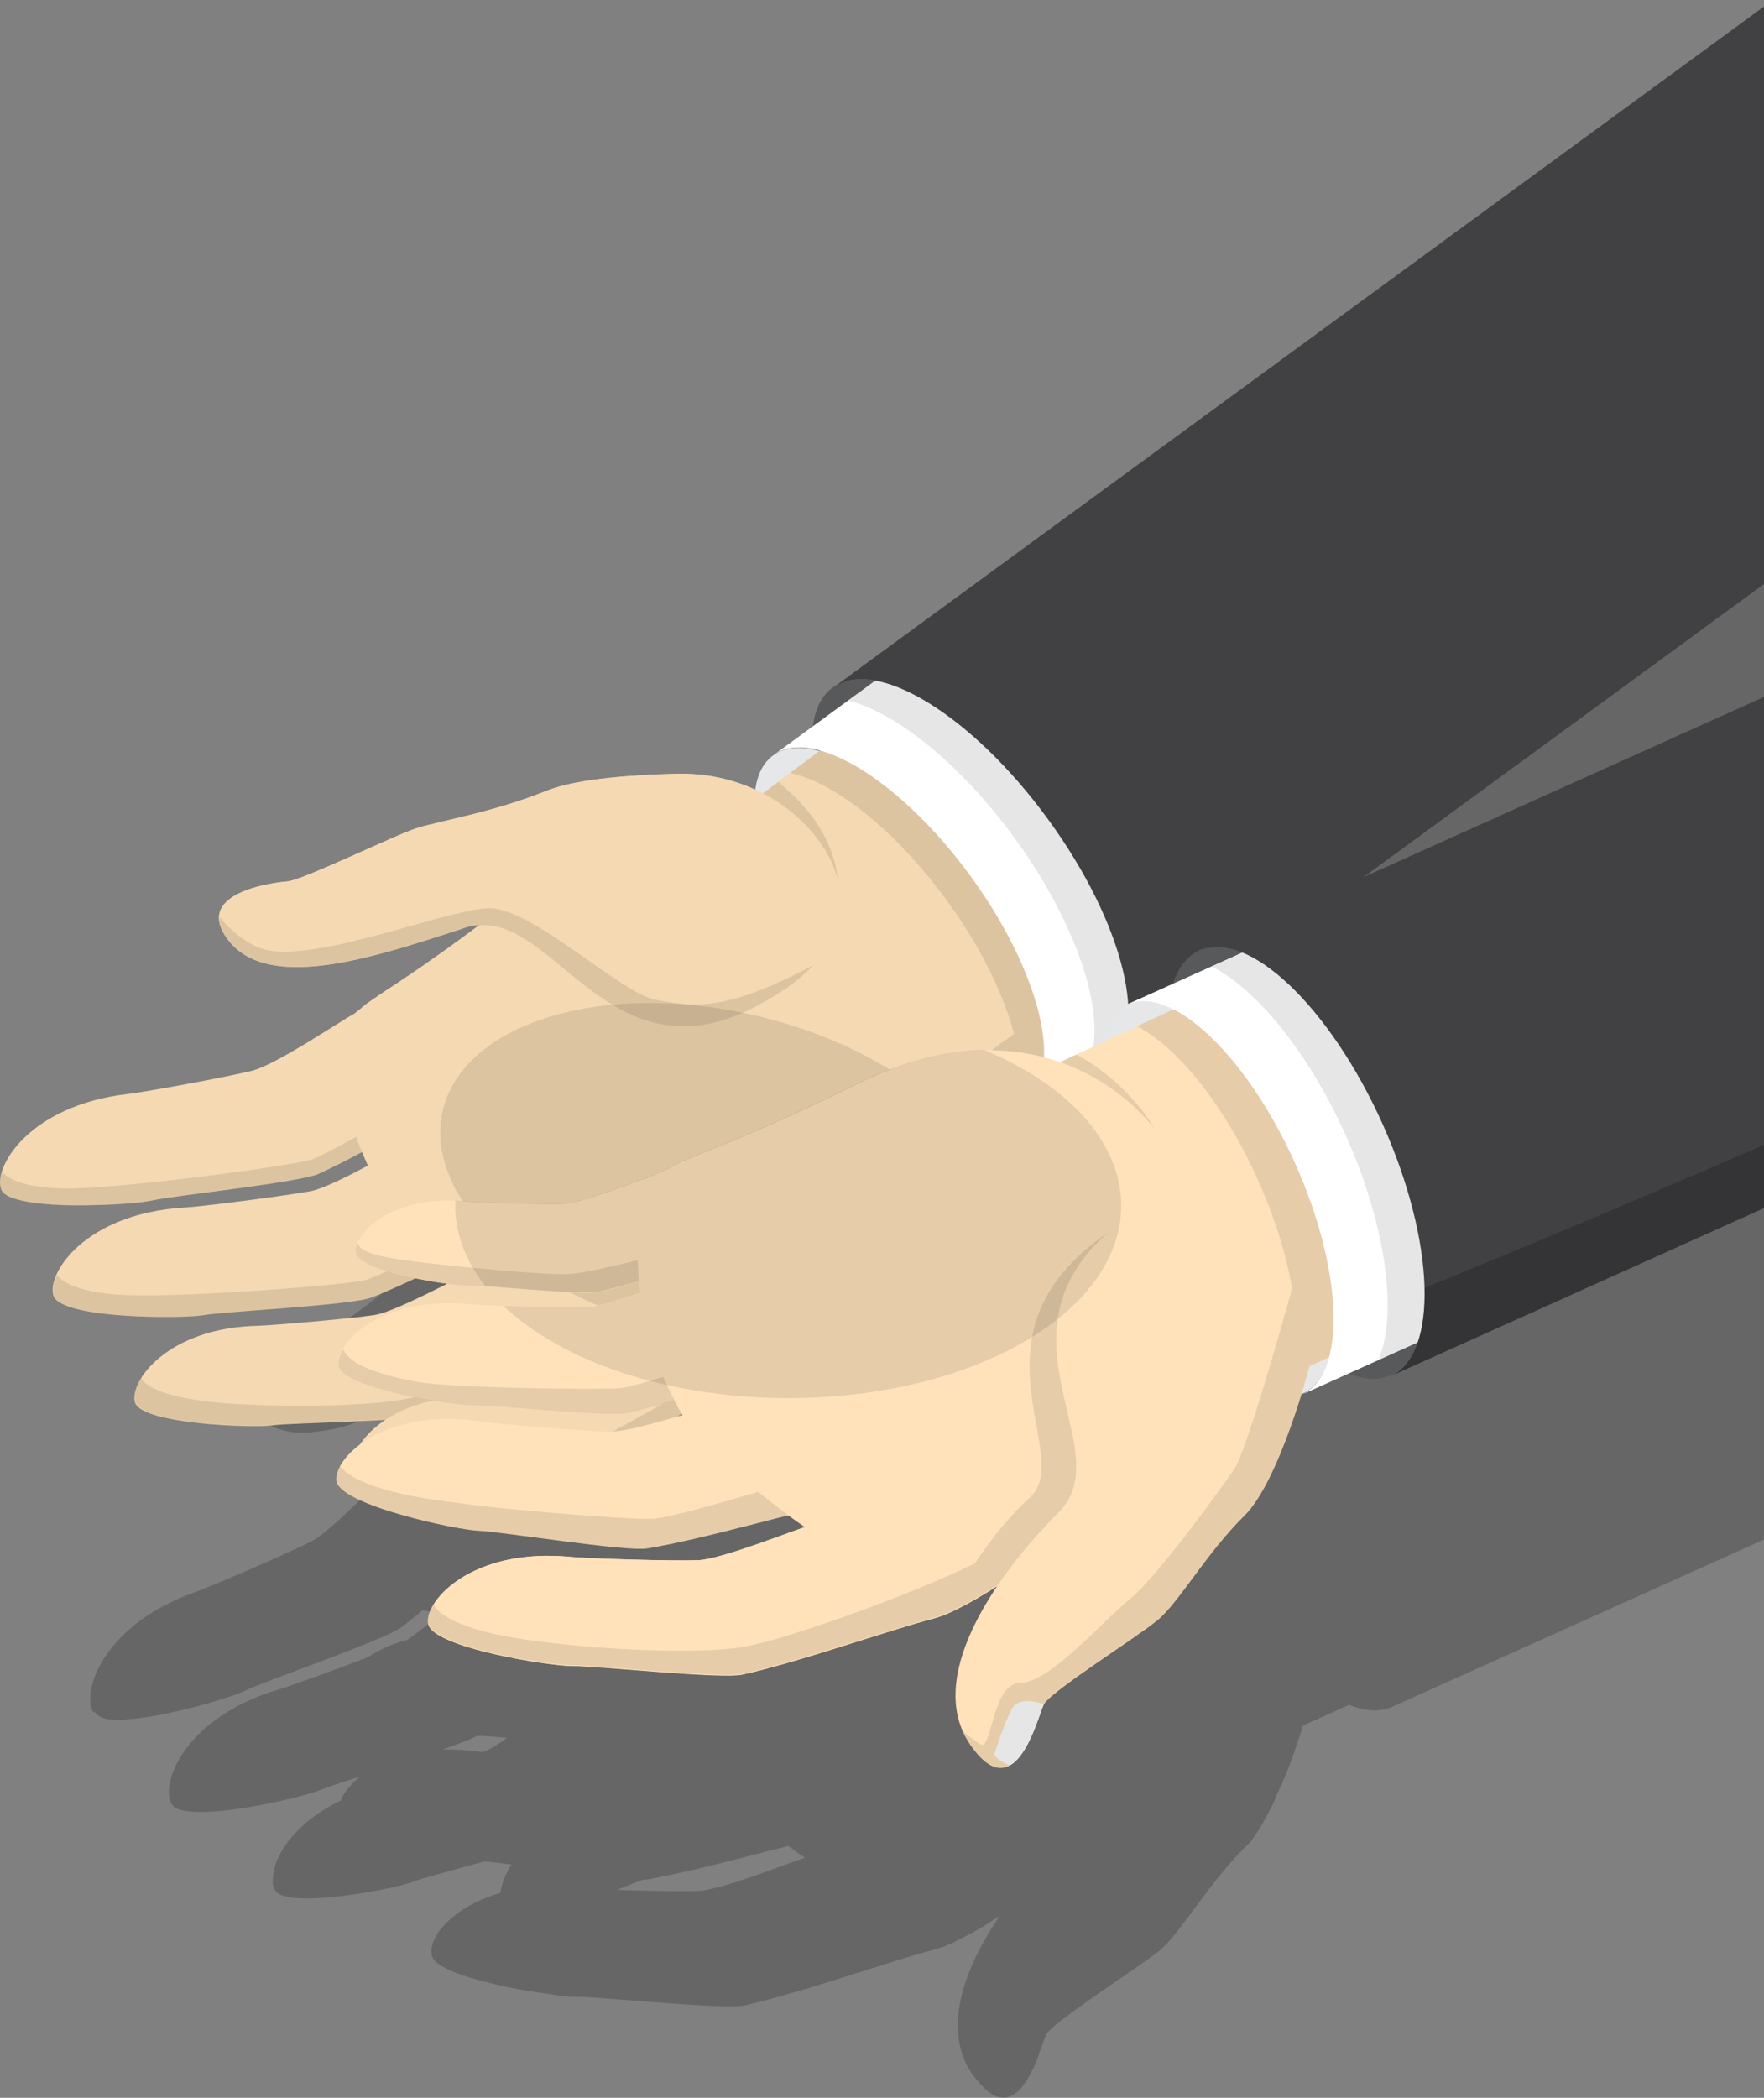 <?xml version="1.0" encoding="utf-8"?>
<!-- Generator: Adobe Illustrator 21.0.0, SVG Export Plug-In . SVG Version: 6.00 Build 0)  -->
<svg version="1.1" id="Layer_1" xmlns="http://www.w3.org/2000/svg" xmlns:xlink="http://www.w3.org/1999/xlink" x="0px" y="0px"
	 viewBox="0 0 701.675 834.086" enable-background="new 0 0 701.675 834.086" xml:space="preserve">
<rect x="0" y="0" width="701.675" height="834.086" fill="#808080" stroke="none"/>
<g id="Page-1" display="none">
	<g id="WINNER" display="inline">
		<g id="header">
			<g id="backgroun">
				<g id="graph" transform="translate(0 1)">
					
						<linearGradient id="Path-539_2_" gradientUnits="userSpaceOnUse" x1="2654.479" y1="-416.712" x2="2653.606" y2="-415.89" gradientTransform="matrix(1440 0 0 654 -3821581.75 272895.438)">
						<stop  offset="0" style="stop-color:#4CC7FF;stop-opacity:0.15"/>
						<stop  offset="1" style="stop-color:#2595FF;stop-opacity:0.15"/>
					</linearGradient>
					<path id="Path-539" fill="url(#Path-539_2_)" d="M-738.325,730.723c0,0,96.8-113.6,184.9-109.1s150.7,71.3,216.3,71.3
						s136.3-113.4,210.9-113.4s151.6,103.6,207.5,84.3s144.7-145.7,167.1-188.2s123.7-167.1,253.2-194.8s182.4-83.7,200-133.1v654
						h-1439.9V730.723z"/>
					<path id="Path-539_1_" fill="none" stroke="#2595FF" stroke-width="3" d="M-738.325,730.723c0,0,96.8-113.6,184.9-109.1
						s150.7,71.3,216.3,71.3s136.3-113.4,210.9-113.4s151.6,103.6,207.5,84.3s144.7-145.7,167.1-188.2s123.7-167.1,253.2-194.8
						s182.4-83.1,200-133.1"/>
					<g id="graph-dots" transform="translate(167 116)">
						<circle id="Oval-60" fill="#2A689A" stroke="#2595FF" stroke-width="2" cx="-730.325" cy="504.723" r="8"/>
						<circle id="Oval-60_1_" fill="#2E6F9D" stroke="#2595FF" stroke-width="2" cx="-501.325" cy="575.723" r="8"/>
						<circle id="Oval-60_2_" fill="#3275A2" stroke="#2595FF" stroke-width="2" cx="-298.325" cy="462.723" r="8"/>
						<circle id="Oval-60_3_" fill="#32749A" stroke="#2595FF" stroke-width="2" cx="-99.325" cy="550.723" r="8"/>
						<circle id="Oval-60_4_" fill="#347FAA" stroke="#2595FF" stroke-width="2" cx="92.675" cy="340.723" r="8"/>
						<circle id="Oval-60_5_" fill="#34789C" stroke="#2595FF" stroke-width="2" cx="371.675" cy="155.723" r="8"/>
					</g>
				</g>
			</g>
		</g>
	</g>
</g>
<path opacity="0.2" enable-background="new    " d="M36.875,680.423c-0.1-0.1-0.1-0.3-0.2-0.4c0-0.1-0.1-0.2-0.1-0.3
	c-0.1-0.2-0.1-0.3-0.2-0.5c0-0.1-0.1-0.3-0.1-0.4c0-0.2-0.1-0.3-0.1-0.5s-0.1-0.4-0.1-0.6c0-0.2-0.1-0.5-0.1-0.7s0-0.4-0.1-0.6v-1.8
	c0.6-11.3,11.7-30.9,41.5-41.5c6.2-2.2,36.9-15.4,46.5-20.3c8.5-4.4,29.3-26.8,34.6-31.4c0,0,1-1.3,2.8-3.5c0.4-0.6,0.9-1.2,1.4-1.8
	c7.2-8,18-18.6,36.2-40.2h-0.2c-0.1,0-0.2,0.1-0.3,0.1s-0.2,0.1-0.4,0.1c-0.3,0.1-0.5,0.2-0.8,0.3c-0.1,0-0.1,0.1-0.2,0.1
	c-0.2,0.1-0.3,0.1-0.5,0.2c-0.3,0.1-0.5,0.2-0.8,0.4c-0.1,0-0.1,0-0.2,0.1c-0.2,0.1-0.3,0.1-0.5,0.2c-0.3,0.2-0.7,0.4-1,0.6
	c-0.1,0.1-0.2,0.1-0.4,0.2c-0.5,0.3-0.9,0.6-1.4,0.9c-6.9,4.1-14.3,8.6-21.9,12.9h-0.2c-0.1,0.1-0.2,0.1-0.3,0.2
	c-0.7,0.4-1.4,0.8-2,1.1c-0.1,0.1-0.2,0.1-0.3,0.2c-0.1,0-0.1,0.1-0.2,0.1c-0.2,0.1-0.4,0.2-0.6,0.4c-0.5,0.2-0.9,0.5-1.4,0.7
	c-0.1,0.1-0.3,0.2-0.4,0.2l-0.6,0.3l-0.6,0.3c-0.3,0.2-0.6,0.3-0.9,0.5l-0.6,0.3c-0.6,0.3-1.3,0.7-1.9,1c-0.2,0.1-0.5,0.2-0.7,0.4
	c-0.6,0.3-1.2,0.6-1.7,0.9c-0.1,0-0.2,0.1-0.3,0.1l-0.6,0.3c-0.6,0.3-1.1,0.6-1.7,0.8c-0.1,0.1-0.3,0.1-0.4,0.2
	c-0.2,0.1-0.5,0.2-0.7,0.4c-0.4,0.2-0.9,0.4-1.3,0.6c-0.2,0.1-0.5,0.2-0.7,0.3c-0.3,0.1-0.6,0.3-0.8,0.4c-0.3,0.1-0.6,0.3-0.9,0.4
	c-0.3,0.1-0.6,0.3-1,0.4c-0.1,0-0.2,0.1-0.3,0.1l-0.6,0.3c-0.2,0.1-0.4,0.2-0.6,0.2c-0.3,0.1-0.7,0.3-1,0.4
	c-0.4,0.2-0.8,0.3-1.2,0.5c-0.1,0.1-0.3,0.1-0.4,0.2l-0.9,0.3c-0.5,0.2-1,0.4-1.4,0.5h-0.1c-0.3,0.1-0.7,0.2-1,0.4
	c-0.5,0.2-0.9,0.3-1.4,0.5c-0.2,0.1-0.4,0.1-0.6,0.2c-0.3,0.1-0.5,0.2-0.8,0.3s-0.7,0.2-1,0.3l-0.9,0.3c-0.3,0.1-0.5,0.2-0.8,0.2
	c-0.2,0.1-0.4,0.1-0.7,0.2c-0.4,0.1-0.7,0.2-1.1,0.3c-0.3,0.1-0.6,0.2-0.8,0.2c-0.2,0.1-0.4,0.1-0.6,0.1c-0.3,0.1-0.6,0.2-0.9,0.2
	c-0.4,0.1-0.7,0.2-1.1,0.2c-0.2,0-0.4,0.1-0.6,0.1c-0.2,0-0.4,0.1-0.6,0.1c-0.4,0.1-0.8,0.2-1.3,0.2c-0.2,0-0.3,0.1-0.5,0.1
	c-0.3,0-0.5,0.1-0.8,0.1s-0.7,0.1-1,0.1c-0.2,0-0.5,0.1-0.7,0.1c-0.3,0-0.5,0.1-0.8,0.1c-0.2,0-0.5,0-0.7,0.1c-0.3,0-0.6,0-1,0.1
	c-0.5,0-0.9,0-1.4,0.1h-3c-0.3,0-0.6,0-0.9-0.1c-0.4,0-0.9-0.1-1.3-0.1h-0.4c0,0-0.4-0.1-0.7-0.1c-0.1,0-0.3-0.1-0.5-0.1
	c-0.3-0.1-0.6-0.1-0.9-0.2c-0.5-0.1-0.9-0.2-1.4-0.3c-0.2-0.1-0.4-0.1-0.6-0.2c-0.7-0.2-1.3-0.4-2-0.6c-0.1-0.1-0.3-0.1-0.4-0.2
	c-0.6-0.3-1.3-0.5-1.9-0.8c0,0-0.1,0-0.1-0.1c-0.7-0.3-1.3-0.7-1.9-1.1c-0.1-0.1-0.2-0.1-0.3-0.2c-0.6-0.4-1.3-0.8-1.9-1.3
	c-0.4-0.3-0.8-0.7-1.2-1l-0.2-0.2c-0.4-0.3-0.7-0.7-1-1l-0.1-0.1l-0.4-0.4c-0.2-0.2-0.3-0.4-0.5-0.5l-0.1-0.1
	c-0.3-0.3-0.5-0.7-0.8-1l-0.1-0.1c-0.5-0.7-0.8-1.4-1.1-2.1c-0.1-0.3-0.3-0.7-0.3-1c-1.3-4.9,2.1-9.2,6.8-12.6
	c6-4.3,13.9-7.1,16.4-7.9c5.4-1.6,37.6-27.8,45.4-32.3c3.3-1.9,7.9-4.2,13.3-6.9l6.2-3.1c8.4-4.3,18.1-9.6,27.6-16.2
	c2.7-1.9,6.2-3.7,10.1-5.5c9.6-4.3,21.9-8.1,31.8-10.8c2.6-0.7,5.1-1.4,7.2-1.9c4.7-1.2,9.6-1.9,14.4-2.1c5.8-0.3,11.7,0.2,17.4,1.4
	c-0.6-6.1,0.6-11.3,3.8-15.1l12.9-14.9c-0.7-6.8,0.6-12.5,4.1-16.6c0,0,538.4-559.7,577.1-526.3s-83.9-7,45.3,89.3
	s-463.3,536.4-463.3,536.4c1-0.8,2.2-1.5,3.4-2l574.8-258.5c19.2-8.5,51.7,22.4,72.6,69c12,26.8,17.6,53,16.6,72.1
	c0,0.5-0.1,1.1-0.1,1.6v0.4c-0.2,2.9-0.6,5.7-1.2,8.2c0,0.2-0.1,0.3-0.1,0.5c-0.2,0.7-0.3,1.3-0.5,1.9c-0.1,0.2-0.1,0.4-0.2,0.6
	c-0.2,0.6-0.3,1.1-0.5,1.7c-0.1,0.2-0.1,0.4-0.2,0.6c-0.2,0.5-0.4,1.1-0.6,1.6c-0.1,0.2-0.1,0.4-0.2,0.5l-0.9,1.8c0,0,0,0.1-0.1,0.1
	c-0.3,0.6-0.7,1.2-1.1,1.8c-0.1,0.1-0.2,0.3-0.3,0.4l-0.9,1.2c-0.1,0.2-0.3,0.4-0.4,0.5c-0.3,0.3-0.5,0.6-0.8,0.9l-0.5,0.5
	c-0.3,0.3-0.6,0.5-0.9,0.8c-0.2,0.2-0.4,0.3-0.6,0.5c-0.3,0.2-0.7,0.5-1,0.7c-0.2,0.1-0.3,0.2-0.5,0.3c-0.5,0.3-1,0.6-1.5,0.8h-0.1
	l-574.8,258.5c-5,2.2-10.8,1.8-17.1-0.8l-18,8.1c-0.1,0.1-0.3,0.1-0.4,0.2c-1.5,4.9-3.5,10.9-5.9,17.2c0,0.1,0,0.1-0.1,0.2
	c-0.1,0.3-0.3,0.7-0.4,1c0,0.1-0.1,0.2-0.1,0.3c-0.1,0.3-0.2,0.6-0.4,0.9c-0.1,0.1-0.1,0.3-0.2,0.4c-0.1,0.3-0.2,0.6-0.3,0.8
	c-0.1,0.2-0.1,0.3-0.2,0.5s-0.2,0.5-0.3,0.7c-0.1,0.2-0.2,0.4-0.2,0.6l-0.3,0.6l-0.3,0.6l-0.3,0.6c-0.1,0.2-0.2,0.5-0.3,0.7
	c-0.1,0.2-0.1,0.4-0.2,0.5c-0.1,0.3-0.2,0.6-0.4,0.8c-0.1,0.1-0.1,0.3-0.2,0.4c-0.1,0.3-0.3,0.6-0.4,0.9c0,0.1-0.1,0.2-0.1,0.3
	c-0.1,0.3-0.3,0.6-0.4,1c0,0.1-0.1,0.2-0.1,0.2c-0.1,0.3-0.3,0.6-0.4,0.9c0,0.1-0.1,0.2-0.1,0.3c-0.1,0.3-0.3,0.6-0.4,0.9
	c-0.1,0.1-0.1,0.2-0.2,0.3c-0.1,0.3-0.3,0.6-0.4,0.9c-0.1,0.1-0.1,0.2-0.2,0.3c-0.2,0.3-0.3,0.6-0.5,0.9c0,0.1-0.1,0.2-0.1,0.2
	c-0.2,0.3-0.3,0.6-0.5,0.9c0,0.1-0.1,0.1-0.1,0.2c-0.2,0.3-0.3,0.6-0.5,1c0,0.1-0.1,0.1-0.1,0.2c-0.2,0.3-0.4,0.6-0.5,1
	c0,0,0,0.1-0.1,0.1c-0.2,0.3-0.3,0.6-0.5,0.9c0,0.1-0.1,0.1-0.1,0.2c-0.2,0.3-0.3,0.6-0.5,0.8c0,0.1-0.1,0.1-0.1,0.2
	c-0.2,0.3-0.4,0.6-0.5,0.9c0,0,0,0.1-0.1,0.1c-0.2,0.3-0.3,0.5-0.5,0.8c0,0.1-0.1,0.1-0.1,0.2c-0.2,0.3-0.3,0.5-0.5,0.8
	c0,0.1-0.1,0.1-0.1,0.2l-0.6,0.9c-0.2,0.3-0.4,0.6-0.6,0.8c-0.2,0.3-0.4,0.5-0.6,0.8v0.1c-0.2,0.3-0.4,0.5-0.6,0.8
	c-0.6,0.8-1.3,1.5-2,2.1c-14.6,14.4-25.2,33-33.4,40.6c-0.3,0.3-0.7,0.6-1,0.9c-0.3,0.2-0.6,0.5-0.9,0.7c-9.7,7.5-42,28-44.4,32.9
	c0,0.1-0.1,0.2-0.1,0.3v0.1c0,0.1-0.1,0.2-0.1,0.3v0.1c-0.1,0.1-0.1,0.3-0.2,0.4c-0.6,1.5-1.3,3.7-2.3,6.3v0.1
	c-0.1,0.2-0.1,0.4-0.2,0.6c0,0.1-0.1,0.1-0.1,0.2c-0.2,0.6-0.5,1.2-0.7,1.9c0,0.1-0.1,0.2-0.1,0.2c-0.1,0.2-0.1,0.4-0.2,0.5
	c0,0.1-0.1,0.2-0.1,0.3c-0.1,0.2-0.2,0.4-0.2,0.5s-0.1,0.2-0.1,0.2c-0.2,0.4-0.3,0.8-0.5,1.2c0,0,0,0.1-0.1,0.1
	c-0.1,0.2-0.2,0.4-0.3,0.5c0,0.1-0.1,0.2-0.1,0.3c-0.1,0.2-0.2,0.4-0.3,0.5c0,0.1-0.1,0.2-0.1,0.3c-0.3,0.6-0.6,1.2-1,1.8
	c0,0.1-0.1,0.1-0.1,0.2c-0.1,0.2-0.2,0.4-0.3,0.5c0,0.1-0.1,0.2-0.1,0.2c-0.1,0.2-0.2,0.4-0.3,0.5l-0.1,0.1
	c-0.2,0.4-0.5,0.8-0.8,1.1c-0.1,0.2-0.2,0.3-0.4,0.5c0,0.1-0.1,0.1-0.1,0.2c-0.1,0.2-0.2,0.3-0.4,0.5c0,0.1-0.1,0.1-0.1,0.2
	c-0.4,0.5-0.8,0.9-1.3,1.4l-0.1,0.1c-0.1,0.1-0.3,0.2-0.4,0.4c-0.1,0.1-0.1,0.1-0.2,0.1c-0.1,0.1-0.3,0.2-0.4,0.3l-0.1,0.1l-0.9,0.6
	l-0.1,0.1l-0.1,0.1c-3.8,2.2-8.4,1.3-14-5.7l-0.2-0.2c-0.1-0.1-0.2-0.3-0.4-0.5s-0.3-0.4-0.5-0.6c-0.1-0.1-0.1-0.2-0.2-0.2
	c-0.2-0.3-0.4-0.6-0.7-0.9c-0.3-0.4-0.6-0.9-0.8-1.3c0,0,0-0.1-0.1-0.1c-0.2-0.4-0.5-0.8-0.7-1.2c-0.1-0.1-0.1-0.2-0.2-0.3
	c-0.2-0.3-0.4-0.7-0.6-1c0-0.1-0.1-0.2-0.1-0.3c-0.2-0.4-0.4-0.8-0.5-1.1c-7.5-16.9,0.4-38.1,13.7-57.8c-0.4,0.3-0.8,0.5-1.3,0.8
	c-0.2,0.1-0.4,0.3-0.6,0.4c-0.6,0.4-1.2,0.7-1.7,1.1c-0.2,0.1-0.4,0.3-0.6,0.4c-0.8,0.5-1.5,0.9-2.3,1.4c-0.1,0-0.2,0.1-0.2,0.1
	c-0.7,0.4-1.4,0.8-2,1.2c-0.2,0.1-0.5,0.3-0.7,0.4c-0.6,0.3-1.2,0.7-1.8,1l-0.6,0.3c-0.7,0.4-1.5,0.8-2.2,1.2
	c-0.2,0.1-0.3,0.2-0.5,0.2c-0.6,0.3-1.2,0.6-1.7,0.9l-0.6,0.3l-1.8,0.9c-0.1,0-0.2,0.1-0.3,0.1c-0.7,0.3-1.4,0.6-2,0.9
	c-0.1,0.1-0.3,0.1-0.4,0.2c-0.5,0.2-1.1,0.4-1.6,0.6c-0.1,0-0.3,0.1-0.4,0.1l-1.8,0.6c-5,1.3-11.1,3.1-17.7,5.2
	c-18.7,5.8-41.7,13.4-58.4,17.2c-8.5,1.9-59.1-3.6-67.3-3.4h-2.4c0,0-0.5,0-0.8-0.1h-0.4c-0.2,0-0.4,0-0.6-0.1h-0.4
	c-0.3,0-0.6-0.1-0.9-0.1c-0.2,0-0.3,0-0.5-0.1c-0.2,0-0.5,0-0.7-0.1c-0.2,0-0.3,0-0.5-0.1c-0.3,0-0.7-0.1-1.1-0.1
	c-0.2,0-0.4,0-0.5-0.1c-0.3,0-0.5-0.1-0.8-0.1c-0.2,0-0.3,0-0.5-0.1c-0.4-0.1-0.8-0.1-1.2-0.2c-0.2,0-0.4-0.1-0.6-0.1
	c-0.3,0-0.6-0.1-0.9-0.1c-0.3,0-0.5-0.1-0.8-0.1c-0.3-0.1-0.7-0.1-1-0.2c-0.2,0-0.5-0.1-0.7-0.1c-0.3,0-0.6-0.1-0.8-0.1
	c-0.4-0.1-0.8-0.1-1.2-0.2c-0.2,0-0.5-0.1-0.7-0.1c-0.3,0-0.6-0.1-0.9-0.1c-0.2,0-0.4-0.1-0.6-0.1c-0.6-0.1-1.1-0.2-1.7-0.3
	c-0.1,0-0.3,0-0.4-0.1c-0.2,0-0.4-0.1-0.6-0.1c-4.9-0.9-10-2-14.7-3.3c-0.7-0.2-1.3-0.4-2-0.5c-1.3-0.4-2.6-0.8-3.8-1.1l-1.8-0.6
	h-0.1c-1.8-0.6-3.4-1.2-4.9-1.9c0,0-0.1,0-0.1-0.1c-0.5-0.2-0.9-0.4-1.4-0.6h-0.1c-0.5-0.2-0.9-0.5-1.3-0.7
	c-0.4-0.2-0.7-0.4-1.1-0.6c0,0-0.1,0-0.1-0.1c-0.1,0-0.1-0.1-0.2-0.1c-0.1-0.1-0.2-0.2-0.4-0.2l-0.1-0.1c-0.1-0.1-0.2-0.2-0.3-0.2
	c-0.1-0.1-0.2-0.1-0.3-0.2c-0.2-0.1-0.4-0.3-0.5-0.4l-0.1-0.1c-0.2-0.1-0.3-0.3-0.5-0.4c-0.1-0.1-0.1-0.1-0.1-0.2l-0.3-0.3
	c0,0-0.1-0.1-0.1-0.2c-0.1-0.1-0.2-0.2-0.2-0.3s-0.1-0.1-0.1-0.2c-0.1-0.1-0.1-0.2-0.2-0.3c0-0.1-0.1-0.1-0.1-0.2
	c-0.1-0.1-0.1-0.2-0.1-0.3s0-0.1-0.1-0.2c0-0.1-0.1-0.3-0.1-0.5c0-0.3-0.1-0.6-0.1-0.9v-1.3c0-0.2,0.1-0.4,0.1-0.6
	c0-0.1,0.1-0.3,0.1-0.4c0-0.2,0.1-0.4,0.2-0.6c0-0.1,0.1-0.3,0.1-0.5c0.1-0.2,0.1-0.4,0.2-0.6c0.1-0.2,0.1-0.3,0.2-0.5
	s0.2-0.4,0.2-0.5l0.3-0.6c0.1-0.1,0.2-0.3,0.2-0.4c0.1-0.2,0.3-0.5,0.4-0.7v-0.1c3.8-6.1,12.3-13.1,25.5-16.8
	c0.3-3.2,1.7-7.2,4.4-11.3c-4.8-0.6-8.7-1.1-10.9-1.2c-7.2,2-14.3,3.9-19.7,5.4c-3.9,1.1-6.9,2-8.3,2.6c-1.1,0.4-3,1-5.5,1.6
	c-13.9,3.4-46.1,8.5-49.7,1.8c-0.1-0.3-0.3-0.5-0.4-0.8c0-0.1,0-0.2-0.1-0.2c-0.1-0.2-0.1-0.5-0.2-0.7c0-0.1,0-0.2-0.1-0.3
	c0-0.2-0.1-0.5-0.1-0.8v-1.5c0-0.3,0-0.7,0.1-1.1v-0.2c0.1-0.9,0.3-1.8,0.5-2.8v-0.1c0.1-0.4,0.3-0.9,0.4-1.4v-0.1
	c2.7-8,10.8-18.4,26-25.6c0,0,0-0.1,0.1-0.1c0.2-0.4,0.3-0.8,0.5-1.2c0-0.1,0-0.1,0.1-0.2c1.4-2.6,3.7-5.4,7.1-8.1
	c-7.2,2.3-12.9,4.1-15.1,5.1c-1.6,0.7-5.2,1.8-9.8,3c-16.4,4.2-46.2,9.5-50.1,2.9c-0.1-0.2-0.3-0.5-0.4-0.8v-0.1
	c-0.1-0.2-0.2-0.5-0.3-0.7c0-0.1-0.1-0.2-0.1-0.3c-0.1-0.2-0.1-0.4-0.1-0.6c0-0.2,0-0.3-0.1-0.5c0-0.2,0-0.4-0.1-0.5v-2.3
	c0-0.3,0.1-0.6,0.1-0.9v-0.4c0-0.3,0.1-0.6,0.2-0.9v-0.2c2.2-11.4,14.6-28.9,43.4-37.4c4.6-1.3,22.4-7.8,35.6-12.9
	c4-2.7,9.2-5.2,15.4-6.8c3.8-2.5,8.6-6.4,13.4-10.5c-2.3-0.4-4.7-0.8-7.2-1.3c-2.8,2.3-5.5,4.5-8,6.5c-4.9,3.7-30.4,13.1-47.6,19.5
	c-7.1,2.7-12.7,4.8-14.8,5.9c-2.8,1.4-11.4,4.3-21.3,6.8c-1.9,0.5-3.8,1-5.8,1.4c-9.4,2.2-19,3.7-25.5,3.4h-0.1
	c-0.3,0-0.6-0.1-0.9-0.1h-0.7c-0.2,0-0.3,0-0.4-0.1h-0.1c-1-0.2-2-0.4-2.7-0.8c-0.9-0.4-1.5-0.9-2-1.5c-0.1-0.1-0.1-0.2-0.2-0.3
	C36.975,680.623,36.975,680.523,36.875,680.423L36.875,680.423z M245.275,751.423c11.9,0.4,26.1,0.6,32.4,0.4
	c5.2-0.2,16-3.7,25.8-7.2c6.7-2.4,12.9-4.7,16.7-6c-2.2-1.5-4.5-3.1-6.6-4.7c-13.8,3.5-29.4,7.7-43.1,10.7c-2.3,0.5-4.5,1-6.6,1.4
	h-0.1c-1,0.2-2,0.4-2.9,0.6c-0.1,0-0.2,0-0.3,0.1c-1,0.2-2,0.4-2.9,0.5c-0.5,0.1-1.1,0.1-1.8,0.1c-4.8,1.8-8.7,3.3-10.5,4.2
	C245.175,751.423,245.275,751.423,245.275,751.423L245.275,751.423z M439.975,539.823h-0.8l-8.5,9.8l6.9-3.2
	C438.275,544.023,439.075,541.723,439.975,539.823z M462.675,524.623l3.8-1.7c0.8-2.2,1.7-4.1,2.7-5.9L462.675,524.623
	L462.675,524.623z M191.775,696.623h0.2c0.5-0.2,0.9-0.4,1.3-0.5c2.1-0.9,5.2-2.8,8.5-5.2c-5-0.4-9.2-0.7-11.9-0.8
	c-2.6,1.4-7.6,3.3-13.9,5.5C180.875,695.523,186.175,695.823,191.775,696.623L191.775,696.623z"/>
<g id="left">
	<path fill="#F5D9B3" d="M275.175,504.823c0,0-25,23.9-38.1,29.1c-17.1,6.7-47,21.6-67.1,28.6c-7.5,2.7-54.4,3.1-61.8,4.2
		c-7.4,1.1-52.1-0.5-54.5-9.2c-2.3-8.1,12.7-29.6,48.9-30.4c6-0.2,36.7-2.8,46.5-4.3c8.6-1.4,33.2-15,39.3-17.5
		C188.275,505.223,250.775,461.623,275.175,504.823z"/>
	<path opacity="0.1" enable-background="new    " d="M53.775,557.423c2.4,8.7,47.1,10.3,54.5,9.2s54.3-1.6,61.8-4.2
		c20.1-7.1,49.9-21.9,67.1-28.6c13.1-5.2,38.1-29.1,38.1-29.1c-1.7-3-3.6-5.6-5.6-7.8c-8.7,7.2-28.6,23.7-32.6,26.5
		c-5.2,3.7-65.5,29.6-71.6,31.8c-6,2.2-32.1,4.9-69.4,3.1s-39.9-10.4-39.9-10.4C53.875,551.623,53.075,555.123,53.775,557.423
		L53.775,557.423z"/>
	<path fill="#F5D9B3" d="M0.475,472.923c0.5,1.3,2,2.4,4.2,3.3c0.1,0,0.3,0.1,0.4,0.2h0.2c0.4,0.1,0.9,0.3,1.3,0.4h0.1
		c7.4,2.2,20.2,2.7,31.5,2.3c10.2-0.2,19.2-1.1,22.3-1.8c7.9-1.9,58.6-7.1,66.5-10.7c21-9.6,52-28.6,69.8-37.7
		c13.7-6.9,38.4-35.2,38.4-35.2c-30.7-44.4-94.1,9.2-94.1,9.2c-6.2,3.4-31.5,20.5-40.8,22.8c-10.5,2.6-43.3,8.6-49.9,9.3
		C11.275,439.723-2.825,464.323,0.475,472.923L0.475,472.923z"/>
	<path opacity="0.1" enable-background="new    " d="M0.475,472.923c0.5,1.3,2,2.4,4.2,3.3h0.1c0,0,0.3,0.1,0.4,0.2h0.2
		c0.4,0.2,0.9,0.3,1.3,0.4h0.1c7.4,2.2,20.2,2.7,31.5,2.3c10.2-0.2,19.2-1.1,22.3-1.8c7.9-1.9,58.6-7.1,66.5-10.7
		c21-9.6,52-28.6,69.8-37.7c13.7-6.9,38.4-35.2,38.4-35.2c-1.5-2.1-3.1-4.1-4.6-5.8c-9.9,9.9-29.2,29.3-32.1,31.4
		c-3.9,2.9-66.1,38.5-73.8,41.4c-7.9,2.9-79.1,12.2-99.7,11.8c-20.7-0.5-24.1-6.6-24.1-6.6
		C-0.225,468.923-0.225,471.223,0.475,472.923L0.475,472.923z"/>
	<path fill="#FFE2BA" d="M181.075,502.023c-0.5-0.4-1.1-1-1.6-1.4C179.975,501.023,180.575,501.623,181.075,502.023z"/>
	
		<ellipse transform="matrix(0.807 -0.59 0.59 0.807 -131.113 294.956)" fill="#58595B" cx="386.012" cy="348.207" rx="38.098" ry="92.696"/>
	
		<ellipse transform="matrix(0.807 -0.59 0.59 0.807 -148.779 282.264)" fill="#E6E7E8" cx="357.747" cy="368.908" rx="34.898" ry="84.896"/>
	<path fill="#F5D9B3" d="M259.975,448.923c0,0-26.2,27-40.3,33.1c-18.3,8-50.2,25.3-71.7,33.8c-8,3.2-59,5.6-67,7.1
		c-8,1.4-56.6,1.6-59.7-7.8c-2.8-8.8,12.6-32.6,51.9-35c6.5-0.3,39.7-4.6,50.3-6.5c9.4-1.8,35.6-17.5,42-20.6
		C165.575,452.823,231.775,403.023,259.975,448.923L259.975,448.923z"/>
	<path opacity="0.1" enable-background="new    " d="M21.475,515.123c3,9.3,51.6,9.3,59.7,7.8c8-1.4,58.9-3.9,67-7.1
		c21.6-8.5,53.4-25.8,71.7-33.8c14-6.1,40.3-33.1,40.3-33.1c-1.8-3-3.8-5.5-5.9-7.7c-14.4,12.7-39.1,34.4-40.5,35.3
		c-1.9,1.3-61,30.4-68.4,32.4s-70.1,6.9-94.7,6c-24.6-0.9-28-8.1-28-8.1C21.175,510.123,20.775,513.023,21.475,515.123
		L21.475,515.123z"/>
	<path fill="#F5D9B3" d="M356.075,276.023l-69.8,52.2c-46.7,34.9-38,107.3,15.6,130.3h0.1c24.9,10.7,53.6,7.3,75.4-9.1l69.7-52.3
		c46.6-35,37.9-107.2-15.7-130.2C406.375,256.323,377.675,259.723,356.075,276.023z"/>
	<path fill="#F5D9B3" d="M328.875,346.723c0,0-51-47.5-120.3,7.2c-34.2,27-51.4,37.2-62.3,44.8c-26.7,18.8,3.3,95.8,45.8,115.6
		c30.6,14.3,73.5,48.3,117.6,21.7c10.6-6.4,34.5-22.6,58.6-46.2C454.375,405.523,328.875,346.723,328.875,346.723L328.875,346.723z"
		/>
	<path fill="#F5D9B3" d="M140.275,581.023c-0.2,1.5-0.2,2.8,0.1,3.8c2.7,7.1,40.1,5,46.2,3.5c6.1-1.5,45.1-5.5,51.2-8.2
		c2.8-1.3,5.8-2.8,8.9-4.4c15.1-7.8,33.4-18.9,44.8-24.5c10.6-5.3,31.8-24,31.8-24c-23.6-34.1-74.7,3.9-74.7,3.9
		c-4.8,2.6-24.3,15.7-31.4,17.6c-8.1,2-33.3,6.6-38.4,7.1C153.475,558.723,141.775,572.823,140.275,581.023L140.275,581.023z"/>
	<path opacity="0.1" enable-background="new    " d="M140.575,584.823c2.7,7.1,40.1,5,46.2,3.5c6.1-1.5,45.1-5.5,51.2-8.2
		c2.8-1.3,5.8-2.8,8.9-4.4c15.1-7.8,33.4-18.9,44.8-24.5c5.2-2.7,13.2-8.7,19.9-14s12-10,12-10c12.1-8.5,28.5-21.1,45-37.3
		c20.8-20.4,29.2-39.3,30-56.3l48.5-36.4c21.4-16,31-39.7,30.3-63.1c-1-27.6-16.8-54.7-45.9-67.2c-24.8-10.7-53.5-7.2-75.3,9
		l-41.9,31.4c17.6,3.7,41.8,22.6,62.1,50.4c13.6,18.5,22.8,37.5,27,53.4c-2.8,1.9-5.2,3.6-6.8,4.8c-8.4,6.6-4.1,4.4-15.3,33.6
		c-11,29.2-83.4,85.5-90,91.5s-52,30.7-56.3,32.7s-14.8,4.5-43.6,7.6s-45.5-0.4-49.8-3.7c-0.6,1.3-1,2.4-1.1,3.6
		C140.075,582.523,140.175,583.823,140.575,584.823L140.575,584.823z"/>
	<path fill="#FFFFFF" d="M385.975,348.223c-27.7-37.9-62.7-59.4-78.3-48l508.8-372.1c15.6-11.3,50.6,10.3,78.2,48
		c27.6,37.8,37.5,77.6,22,89.1l-508.8,372.1C423.575,426.023,413.675,386.123,385.975,348.223L385.975,348.223z"/>
	<path opacity="0.1" enable-background="new    " d="M337.475,278.523c19.1,4.9,44.5,25.2,65.9,54.4c23.5,32.2,35.3,65.8,31.2,84.9
		l482.2-352.7c15.5-11.5,5.6-51.4-22-89.1c-27.6-37.8-62.7-59.2-78.2-48L337.475,278.523L337.475,278.523z"/>
	<path fill="#414042" d="M416.875,325.723c-30.2-41.4-68.5-64.8-85.5-52.3l542.7-396.9c17-12.3,55.2,11.1,85.4,52.4
		c30.2,41.3,40.9,84.7,24,97.2l-542.7,396.9C457.775,410.623,447.075,367.023,416.875,325.723L416.875,325.723z"/>
	<path opacity="0.1" enable-background="new    " d="M257.975,406.023c8,2.4,16.9,2.9,27,0.3c6.3-2.5,13-6,20.1-10.6
		c22-14.5,29.5-30.9,28.1-46.4c-1.3-13.2-9.1-25.7-20.1-35.4c-1.1-1-2.3-2-3.5-3l-23.1,17.2
		C260.475,347.523,251.575,378.523,257.975,406.023L257.975,406.023z"/>
	<path fill="#FFE2BA" d="M316.975,324.823c-13-11.6-30.1-17.5-47.5-17.1c-14.1,0.3-39.3,1.6-51.9,6.7c-21.1,8.5-41.5,11.8-51.8,14.9
		c-8.5,2.7-45.8,20.9-51.5,21.2c-5.6,0.3-38.4,4.5-23.2,23.6c16.8,21,61.2,5.2,93.9-5.3c35.9-11.5,57.1,70.5,125.2,25.7
		C345.175,371.623,337.175,342.823,316.975,324.823L316.975,324.823z"/>
	<path fill="#F5D9B3" d="M91.075,374.123c2.7,3.4,6.1,5.8,10.1,7.5c20.3,8.5,55.1-3.4,82.3-12.2c0.6-0.2,1.1-0.4,1.6-0.6
		c31-10,51.1,49.9,99.9,37.5c7.6-1.9,16-5.7,25.3-11.8c21.6-14.2,26.8-30.6,22.8-45.3c-2.4-9.1-8.4-17.5-16.1-24.5
		c-13-11.6-30.1-17.5-47.5-17.1c-14.1,0.3-39.3,1.6-51.9,6.7c-21.1,8.5-41.5,11.8-51.8,14.9c-8.5,2.7-45.8,20.9-51.5,21.2
		C108.675,350.923,75.875,355.023,91.075,374.123L91.075,374.123z"/>
	<path opacity="0.1" enable-background="new    " d="M91.075,374.123c2.7,3.4,6.1,5.8,10.1,7.5c0.1,0,0.3,0.2,0.5,0.2
		s0.4,0.2,0.7,0.3c20.4,7.7,54.5-3.9,81.2-12.6c0.6-0.2,1.1-0.4,1.6-0.6c30.4-9.7,50.2,47.4,96.9,38.1h0.1c0.3-0.1,0.7-0.1,1.1-0.3
		c0.7-0.2,1.2-0.2,1.7-0.4c7.6-1.9,16-5.7,25.3-11.8c0.5-0.3,0.9-0.6,1.3-0.8l0.7-0.4c0.4-0.2,0.6-0.5,1-0.7
		c0.2-0.1,0.5-0.3,0.6-0.5c2.2-1.6,4.4-3.3,6.2-5l0.8-0.7c1-0.9,1.9-1.9,2.8-2.8c-36.4,19.6-48.7,16.3-62.8,13.9
		c-14-2.4-50.2-37.9-67.5-36.4c-17.3,1.3-62.5,19.6-85.1,17c-11.4-1.4-20.7-13.2-21-13.6
		C86.875,367.023,87.975,370.223,91.075,374.123L91.075,374.123z"/>
	<path id="SHADOW_RIGHT" opacity="0.1" enable-background="new    " d="M197.775,493.623c27.9,26.1,74.7,41.6,116.5,41.2
		c4.2-3.4,7.5-6.2,8.7-7.2c0.3-0.2,0.5-0.4,0.5-0.4l0.1-0.1c0.7-0.4,1.4-1,2.1-1.5c0.1-0.1,0.2-0.1,0.3-0.2
		c6.3-4.4,13.5-9.9,21.2-16.3l0.2-0.1c0.9-0.8,1.8-1.5,2.8-2.3l0.1-0.1c1-0.8,1.9-1.7,2.9-2.5v-0.1c0.9-0.8,1.8-1.5,2.7-2.4
		c0.1-0.2,0.4-0.3,0.5-0.5c0.9-0.8,1.8-1.5,2.6-2.4c0-0.1,0.1-0.2,0.2-0.1c0.9-0.8,1.8-1.7,2.8-2.5c0.3-0.2,0.4-0.4,0.6-0.6
		c0.8-0.6,1.4-1.3,2.1-2.1c0.3-0.2,0.5-0.5,0.8-0.8c0.8-0.8,1.7-1.6,2.5-2.4c0.1-0.1,0.1-0.2,0.3-0.2l2-2c0.1-0.1,0.1-0.2,0.3-0.2
		c0.5-0.6,1.1-1.1,1.6-1.7c0.1-0.2,0.4-0.3,0.5-0.5c0.4-0.4,0.8-0.9,1.2-1.4c0.2-0.3,0.4-0.4,0.6-0.7c0.4-0.4,0.8-0.8,1.1-1.3
		c0.3-0.2,0.4-0.5,0.7-0.7c0.4-0.4,0.7-0.8,1-1.2c0.3-0.2,0.4-0.5,0.6-0.8c0.3-0.3,0.7-0.8,1-1.1c0.2-0.3,0.4-0.5,0.6-0.8
		c0.3-0.3,0.6-0.8,0.9-1.1c0.2-0.3,0.4-0.5,0.6-0.8c0.3-0.3,0.6-0.7,0.9-1.1c0.2-0.3,0.4-0.5,0.6-0.8c0.3-0.3,0.6-0.7,0.8-1.2
		c0.2-0.3,0.3-0.5,0.6-0.7c0.3-0.3,0.5-0.7,0.8-1.2c0.2-0.3,0.3-0.5,0.5-0.7c0.3-0.3,0.5-0.7,0.8-1.1c0.2-0.3,0.3-0.5,0.5-0.7
		c0.3-0.3,0.5-0.7,0.7-1.1c0.2-0.3,0.3-0.4,0.5-0.7c0.2-0.4,0.5-0.7,0.7-1.1c0.2-0.3,0.3-0.4,0.5-0.7c0.2-0.4,0.5-0.7,0.7-1.1
		c0.2-0.3,0.3-0.4,0.4-0.7c0.2-0.3,0.3-0.5,0.5-0.9c-3.7-7.3-9.4-14.7-17-21.9c-36.9-34.4-106.5-50.5-154.7-35.8
		C170.075,419.023,160.775,459.223,197.775,493.623L197.775,493.623z"/>
</g>
<g id="right">
	
		<ellipse transform="matrix(0.912 -0.41 0.41 0.912 -144.242 251.773)" fill="#58595B" cx="515.293" cy="462.421" rx="38.101" ry="92.702"/>
	
		<ellipse transform="matrix(0.912 -0.41 0.41 0.912 -152.945 239.964)" fill="#E6E7E8" cx="483.393" cy="476.821" rx="34.901" ry="84.902"/>
	<path fill="#FFE2BA" d="M500.875,385.623l-79.1,36.6c-52.9,24.5-59.5,97-11.9,130.6l0.1,0.1c22.2,15.6,51,18.2,75.6,6.8l78.9-36.7
		c52.8-24.5,59.4-97,11.7-130.6C554.175,376.923,525.475,374.323,500.875,385.623L500.875,385.623z M416.275,617.023
		c0,0-30.1,22.6-44.9,26.5c-19.3,5.1-53.5,17.3-76.1,22.3c-8.5,1.9-59.1-3.6-67.3-3.4c-8.1,0.2-56.2-7.2-57.7-16.9
		c-1.4-9.1,17.5-30.3,56.7-26.5c6.5,0.6,39.9,1.7,50.7,1.3c9.5-0.4,37.8-11.9,44.7-13.9
		C322.375,606.423,395.475,567.323,416.275,617.023L416.275,617.023z"/>
	<path fill="#FFE2BA" d="M170.375,645.523c0.2,1.4,1.4,2.8,3.4,4.1c0.1,0.1,0.2,0.2,0.4,0.2c0.1,0,0.1,0.1,0.2,0.1
		c0.4,0.2,0.8,0.5,1.2,0.7h0.1c6.8,3.7,19.2,6.8,30.3,8.9c10,1.9,19.1,2.9,22.2,2.8c8.1-0.2,58.8,5.2,67.3,3.4
		c22.6-5,56.8-17.3,76.1-22.3c14.8-3.9,44.9-26.4,44.9-26.4c-20.8-49.7-94-10.6-94-10.6c-6.8,2-35.1,13.5-44.7,13.9
		c-10.7,0.4-44.2-0.6-50.7-1.3C187.875,615.223,168.875,636.523,170.375,645.523L170.375,645.523z"/>
	<path fill="#FFE2BA" d="M380.975,573.423c0,0-31.3,20.9-46.3,24c-19.5,4-54.3,14.4-77.2,18.2c-8.5,1.4-58.9-6.8-67-7
		s-55.7-10.2-56.7-20c-0.9-9.1,19.1-29.3,58-23.4c6.5,1,39.8,3.8,50.6,4c9.5,0.2,38.4-9.8,45.3-11.4
		C287.675,557.723,362.775,522.623,380.975,573.423L380.975,573.423z"/>
	<path fill="#FFE2BA" d="M360.875,516.823c0,0-27.7,20.8-41.3,24.3c-17.7,4.7-49.2,15.9-70,20.5c-7.8,1.7-54.4-3.3-61.9-3.1
		s-51.7-6.6-53.1-15.6c-1.3-8.3,16.1-27.9,52.1-24.4c6,0.6,36.7,1.5,46.6,1.2c8.8-0.3,34.8-10.9,41.1-12.8
		C274.475,507.023,341.775,471.023,360.875,516.823L360.875,516.823z"/>
	<path fill="#FFE2BA" d="M330.875,476.123c0,0-23.2,17.4-34.5,20.4c-14.8,3.9-41.2,13.3-58.5,17.2c-6.5,1.5-45.5-2.8-51.8-2.6
		s-43.3-5.6-44.4-13c-1.1-7,13.5-23.3,43.6-20.4c5,0.5,30.7,1.3,39,1c7.3-0.3,29.1-9.1,34.4-10.7
		C258.575,468.023,314.775,437.923,330.875,476.123z"/>
	<path fill="#FFE2BA" d="M142.175,494.323c-0.6,1.4-0.8,2.7-0.6,3.8c1.2,7.5,38.2,13.2,44.4,13c6.3-0.2,45.3,4,51.8,2.6
		c3-0.7,6.2-1.5,9.7-2.4c16.4-4.5,36.6-11.5,48.9-14.7c11.4-3,34.5-20.4,34.5-20.4c-16-38.3-72.3-8.2-72.3-8.2
		c-5.3,1.5-27,10.4-34.4,10.7c-8.3,0.3-34-0.5-39-1C159.675,475.223,145.275,486.623,142.175,494.323L142.175,494.323z"/>
	<path fill="#FFE2BA" d="M459.475,449.223c0,0-40-57.1-119.2-17.9c-39,19.3-58,25.7-70.2,31c-30,12.8-16.6,94.4,20.8,122.6
		c37.5,28.1,73.7,71.5,175.3,6.8S459.475,449.223,459.475,449.223L459.475,449.223z"/>
	<path fill="#FFFFFF" d="M173.775,649.623c0.1,0.1,0.2,0.2,0.4,0.2c-0.1,0-0.1-0.1-0.2-0.1S173.775,649.723,173.775,649.623
		L173.775,649.623z"/>
	<path opacity="0.1" enable-background="new    " d="M172.475,637.923c0,0,2.4,7.8,28.9,12.7s75,7.6,94.9,4.1
		c14.7-2.6,61.4-18.6,91.5-33.1c6.7-10.2,14.4-19.4,22-26.4c18.1-16.4-27.7-64.8,30.5-104.8c42-28.8,67,4.4,69.4,37
		c0.4,20.7-10.4,43.1-43.5,64.1c-18.8,12-35.4,20.2-50.2,25.6c-0.5,0.4-1.8,1.3-3.6,2.6l-0.9,0.6c-0.1,0.1-0.3,0.2-0.4,0.3
		s-0.2,0.2-0.3,0.2c-0.3,0.2-0.6,0.4-0.8,0.6c-0.1,0-0.1,0.1-0.2,0.1c-0.3,0.2-0.7,0.5-1,0.7c-9.9,6.9-27.2,18.3-37.3,21
		c-19.3,5.1-53.5,17.3-76.1,22.3c-8.5,1.9-59.1-3.6-67.3-3.4c-3.1,0.1-12.2-1-22.2-2.8c-11.1-2.1-23.5-5.2-30.3-8.9h-0.1
		c-0.4-0.2-0.8-0.5-1.2-0.7c-0.1,0-0.1-0.1-0.2-0.1c-0.1-0.1-0.2-0.2-0.4-0.2c-1.9-1.3-3.1-2.7-3.4-4.1
		C169.975,643.523,170.775,640.823,172.475,637.923L172.475,637.923z M142.175,494.323c-0.6,1.4-0.8,2.7-0.6,3.8
		c1.2,7.5,38.2,13.2,44.4,13c6.3-0.2,45.3,4,51.8,2.6c3-0.7,6.2-1.5,9.7-2.4c2.2-0.6,4.4-1.2,6.7-1.9c-0.3-2.9-0.4-5.7-0.5-8.4
		c-7.9,1.8-22,5.7-29.8,5.6c-15-0.2-57.1-4.3-69.5-6.6C144.275,498.023,143.175,496.123,142.175,494.323L142.175,494.323z"/>
	<path fill="#FFE2BA" d="M520.875,543.423c0,0-11.9,45.5-25.9,59.2c-15.2,15-26.1,34.6-34.5,41.5c-8.3,6.9-42.8,28.5-45.3,33.6
		s-11.2,42-29.2,16s8.5-65.7,35.1-92.4c26.6-26.7-36-76.4,32.3-120.8C506.875,445.723,532.475,507.723,520.875,543.423z"/>
	<path opacity="0.1" enable-background="new    " d="M134.675,543.023c1.4,8.9,45.6,15.8,53.1,15.6s54.1,4.8,61.9,3.1
		c5.6-1.2,11.9-3,18.6-4.9c-1.6-3.1-3.1-6.2-4.5-9.4c-6.7,2.1-13.9,4.2-16.9,4.5c-6.3,0.6-67.6,0.2-82.1-2.7
		c-14.7-2.9-25.6-6.6-28.3-12.8C134.975,538.923,134.375,541.223,134.675,543.023L134.675,543.023z M133.775,588.523
		c1,9.8,48.6,19.8,56.7,20c8.1,0.2,58.5,8.4,67,7c15.9-2.7,37.7-8.5,56-13.2c-4.1-3-8-6.1-11.9-9.2c-15.2,4.5-35.4,10.3-41.5,10.7
		c-10.2,0.7-66.8-4.5-73-5.6c-6.3-1.1-41.9-3.7-52-15.3C134.075,585.123,133.575,587.023,133.775,588.523L133.775,588.523z"/>
	<path fill="#FFE2BA" d="M277.775,571.623c-0.4-0.6-0.9-1.1-1.3-1.7C276.875,570.523,277.375,571.123,277.775,571.623z"/>
	<path fill="#FFFFFF" d="M395.475,697.723c0,0,1.9,2.9,6.3,4.1c7.6-4.3,11.8-20.9,13.4-24.2c0,0-9.7-4-12.8,2
		C399.175,685.623,395.475,697.723,395.475,697.723L395.475,697.723z M515.175,462.523c-19.2-42.8-49.1-71.1-66.7-63.2l536.5-241.3
		c17.6-7.8,47.4,20.5,66.6,63.2s20.5,83.7,3,91.7l-536.5,241.4C535.675,546.423,534.375,505.323,515.175,462.523z"/>
	<path opacity="0.1" enable-background="new    " d="M405.975,669.023c11.4,0.1,32.2-24,43.5-33.3s35.8-43.4,41.5-51.6
		c4.3-6.1,16.9-50,23-71.8c-2.3-13.3-6.8-28.1-13.6-43.2c-13.4-29.9-32.1-52.8-48.1-61.1l48.6-22.5c18.7-8.7,39.9-9.2,58.7-2.1
		c5.8,2.2,11.5,5.2,16.7,8.9c47.6,33.6,41.1,106.1-11.7,130.6l-43.7,20.3c-0.1,0.3-11.9,45.5-25.9,59.2
		c-15.2,15-26.1,34.6-34.5,41.5s-42.8,28.5-45.3,33.6s-11.2,42-29.2,16c-1.2-1.7-2.2-3.5-3-5.3c2.2,1.8,4.7,4,7.2,5.4
		C394.475,696.123,394.675,669.023,405.975,669.023L405.975,669.023z"/>
	<path fill="#FFFFFF" d="M515.175,462.523c-19.2-42.8-49.1-71.1-66.7-63.2l536.5-241.3c17.6-7.8,47.4,20.5,66.6,63.2
		s20.5,83.7,3,91.7l-536.5,241.4C535.675,546.423,534.375,505.323,515.175,462.523z"/>
	<path opacity="0.1" enable-background="new    " d="M482.075,384.323c17.6,8.8,38.3,33.9,53.2,67c16.3,36.4,20.8,71.7,12.9,89.6
		l506.4-227.8c17.5-8,16.2-49-3-91.7s-49-71-66.6-63.2L482.075,384.323z"/>
	<path fill="#414042" d="M549.975,446.923c-21-46.7-53.5-77.6-72.7-68.9l574.8-258.5c19.2-8.5,51.7,22.4,72.6,69
		s22.4,91.4,3.3,100.1l-574.8,258.5C572.375,538.423,570.875,493.623,549.975,446.923L549.975,446.923z"/>
	<path opacity="0.1" enable-background="new    " d="M421.775,422.223c0,0,0.8,0.3,2.4,1c23.1,8.9,34.9,25.4,35.3,26
		c0,0-9.3-17.8-31.3-30L421.775,422.223z"/>
	<path opacity="0.2" enable-background="new    " d="M553.175,547.123l574.8-258.5c8.1-3.7,12.5-13.9,13.3-28.1
		c-78.4,35.4-425.6,191.5-574.6,251.5C567.075,529.723,562.675,542.823,553.175,547.123L553.175,547.123z"/>
	<path id="SHADOW_LEFT" opacity="0.1" enable-background="new    " d="M254.075,509.323c0.1,1.6,0.3,3.1,0.5,4.7
		c-8.3,2.9-16.9,5.6-21.2,5.7c-6.4,0.2-21.6-0.1-33.1-0.5c5.4,5.1,11.9,9.9,19.5,14.3c51.6,29.8,136,29.8,187.5,0
		c51.6-29.8,51.6-78.5,0-108.3c-5-2.9-10.2-5.4-15.7-7.8c-14.7,0.3-31.8,4.1-51.3,13.7c-39,19.3-58,25.7-70.2,31
		c-1.3,0.6-2.6,1.3-3.7,2.1c-4.8,2-7.8,3.6-7.8,3.6c-3.4,1-13.4,4.9-22.2,7.8c-5,1.6-9.5,2.8-12.2,2.9c-8.3,0.3-34-0.5-39-1h-0.6
		c-0.6-0.1-1.3-0.1-1.9-0.1c-0.4,0-0.8,0-1.2-0.1h-0.3c-0.6,11.6,3.4,23.3,11.9,34c13.4,0.9,39.4,3.4,44.7,2.3
		c0.3-0.1,0.7-0.2,1-0.2c0.3-0.1,0.5-0.1,0.8-0.2l1.2-0.3c0.3-0.1,0.6-0.1,0.8-0.2l1.2-0.3c0.5-0.1,1-0.3,1.5-0.4l1.2-0.3
		c0.5-0.1,1-0.3,1.5-0.4c0.1,0,0.2-0.1,0.3-0.1s0.2-0.1,0.3-0.1c0.8-0.2,1.7-0.5,2.6-0.7l1.2-0.3
		C252.375,509.923,253.175,509.623,254.075,509.323L254.075,509.323z"/>
</g>
</svg>
